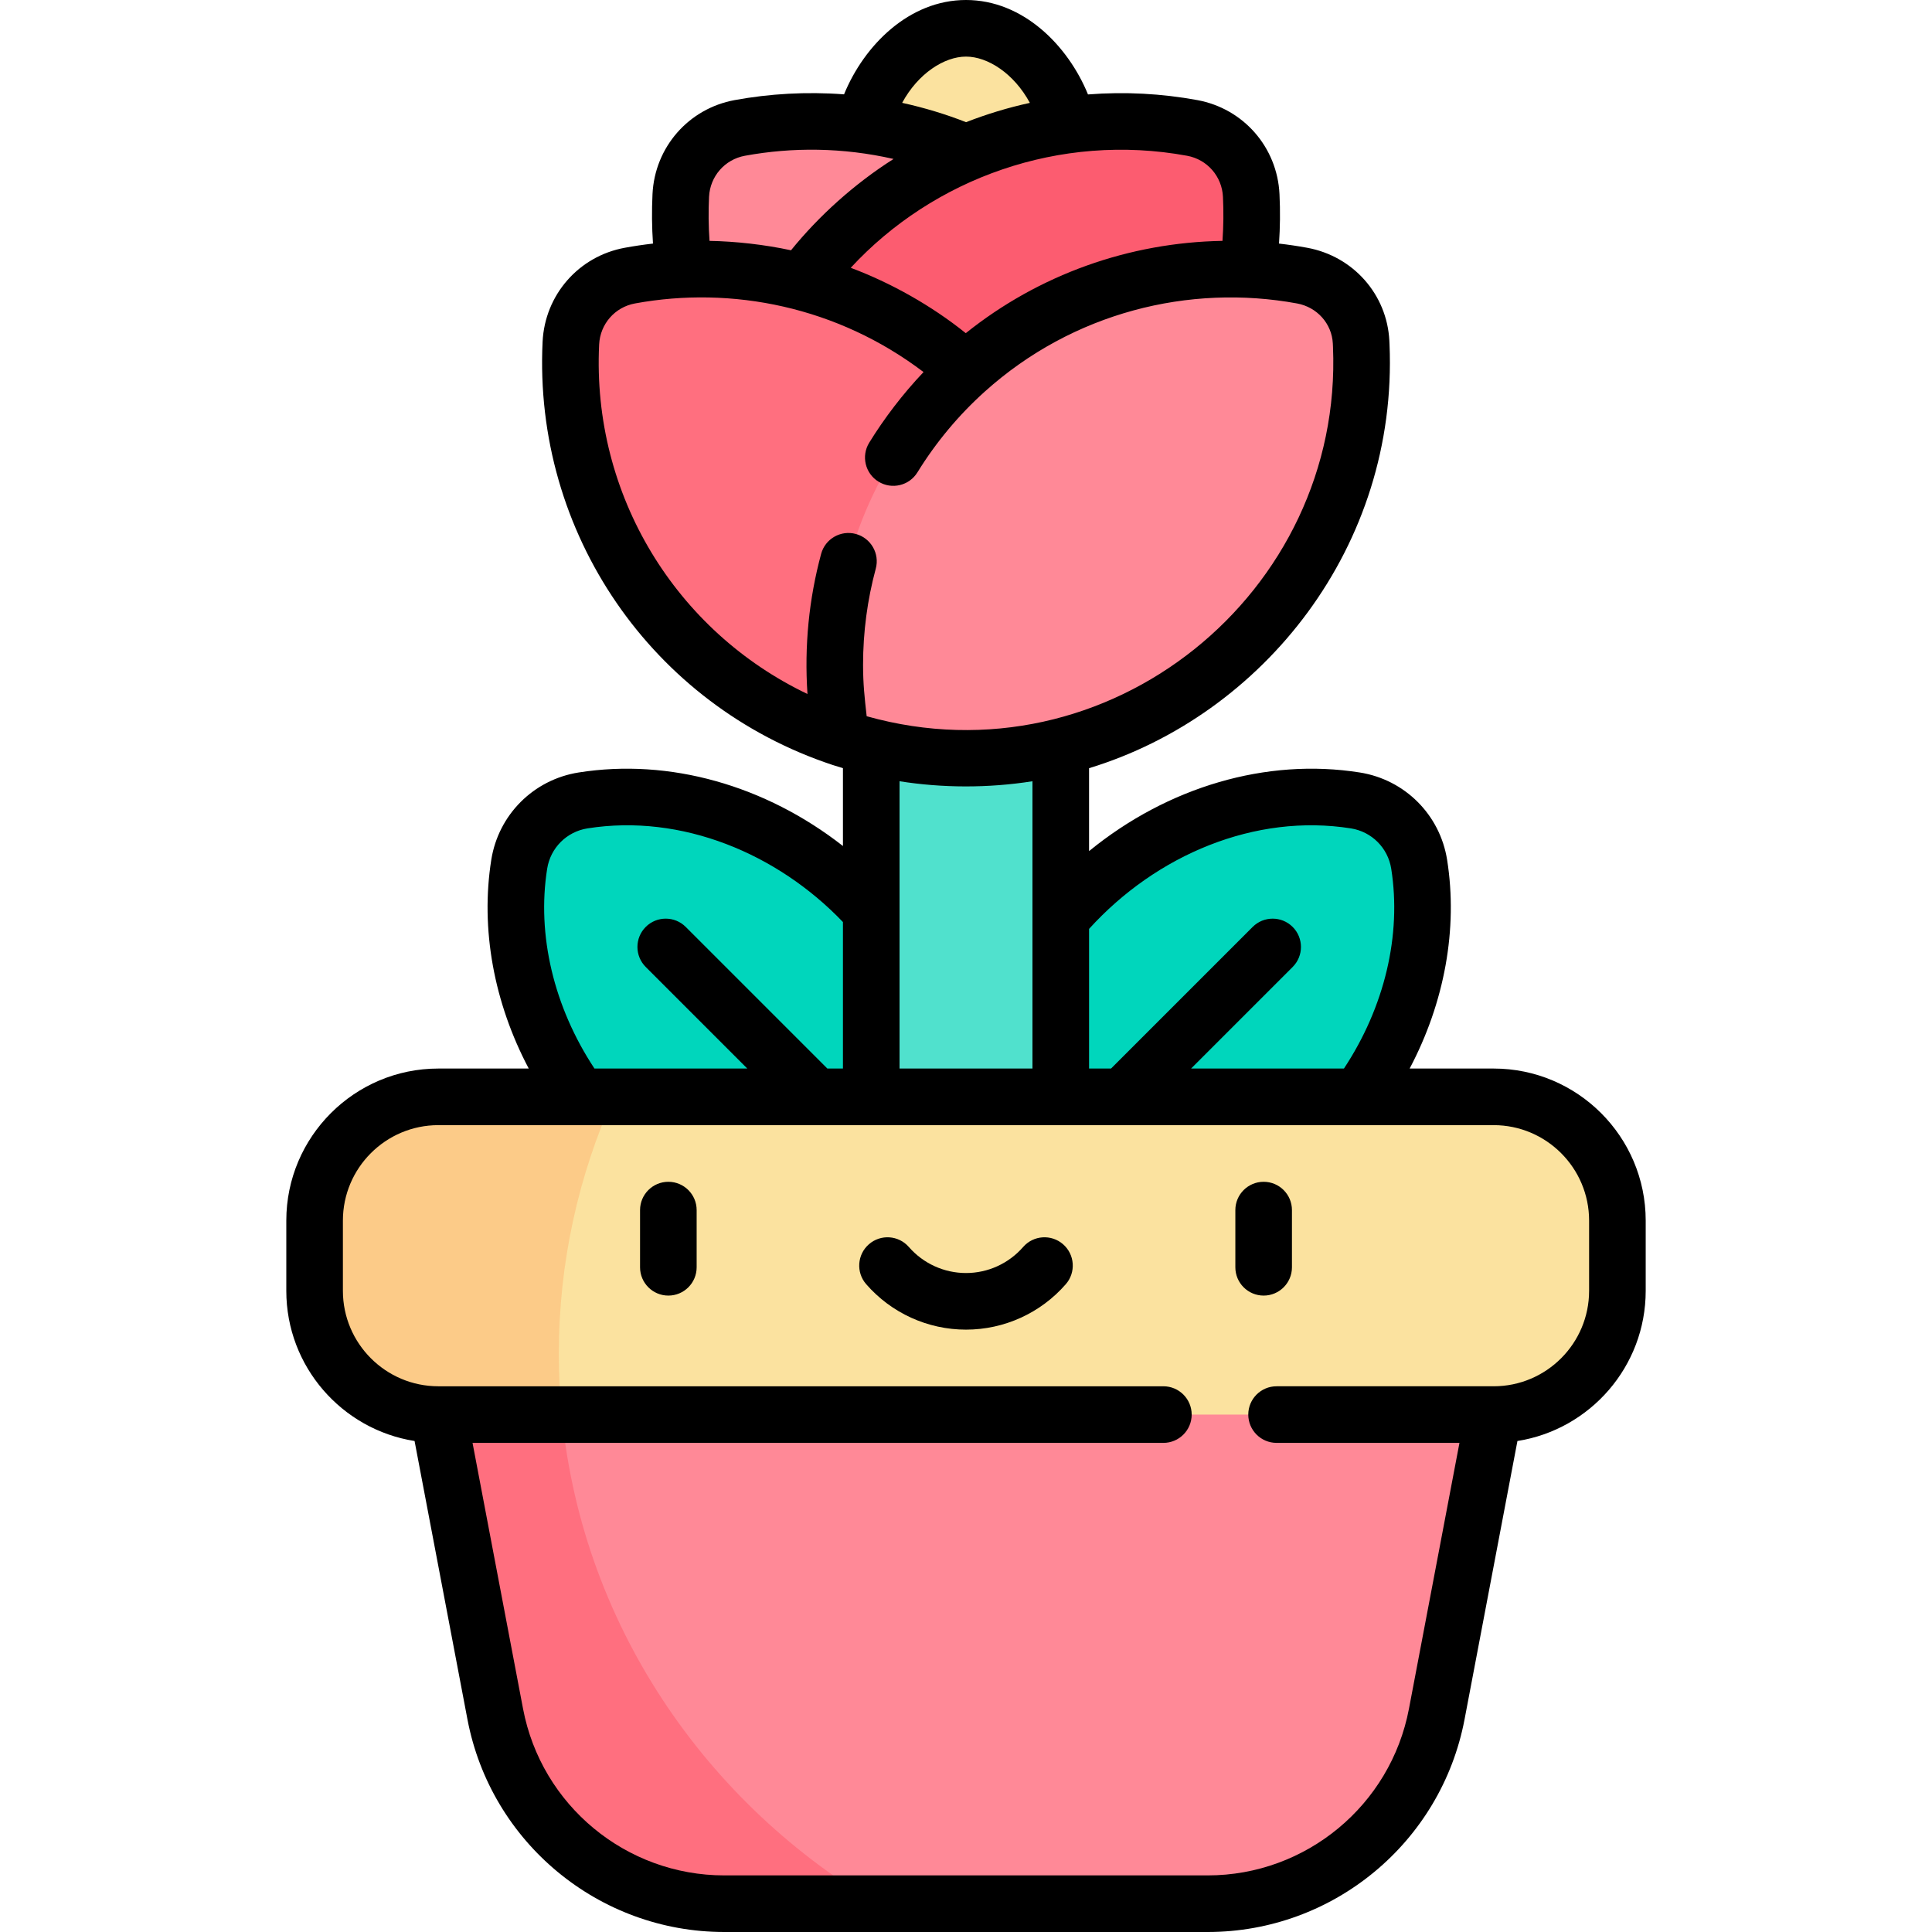 <svg id="Capa_1" enable-background="new 0 0 512 512" height="512" viewBox="0 0 512 512" width="512" xmlns="http://www.w3.org/2000/svg"><g><g><path d="m283.987 40.491c0 15.457-12.53 27.987-27.987 27.987s-27.987-12.53-27.987-27.987 12.531-32.991 27.988-32.991 27.986 17.534 27.986 32.991z" fill="#fbe29f"/><path d="m215.068 32.18c-6.495 0-12.851.592-19.018 1.723-8.759 1.607-15.207 9.001-15.638 17.896-.082 1.703-.124 3.418-.124 5.142 0 19.807 5.496 38.33 15.042 54.132l60.671-70.601c-12.577-5.338-26.41-8.292-40.933-8.292z" fill="#ff8997"/><path d="m331.589 51.799c-.431-8.895-6.879-16.288-15.638-17.896-6.167-1.132-12.522-1.723-19.018-1.723-34.577 0-65.241 16.74-84.338 42.555v40.997h97.787l20.33-44.307c.654-4.735 1-9.568 1-14.483.001-1.725-.04-3.44-.123-5.143z" fill="#fc5c70"/><path d="m376.094 229.037c-1.382-8.719-8.194-15.531-16.913-16.913-24.515-3.887-52.204 4.921-73.008 25.726-24.704 24.704-32.492 59.116-22.197 86.393 27.277 10.295 61.689 2.507 86.393-22.197 20.804-20.805 29.611-48.494 25.725-73.009z" fill="#00d6bc"/><path d="m137.599 229.037c1.382-8.719 8.194-15.531 16.913-16.913 24.515-3.887 52.204 4.921 73.008 25.726 24.704 24.704 32.492 59.116 22.197 86.393-27.277 10.295-61.689 2.507-86.393-22.197-20.804-20.805-29.612-48.494-25.725-73.009z" fill="#00d6bc"/><path d="m256 354.531-139.832 20.347 15.076 79.365c5.539 29.157 31.025 50.258 60.703 50.258h128.105c29.678 0 55.165-21.101 60.703-50.258l15.076-79.365z" fill="#ff8997"/><path d="m230.887 165.074h50.225v155.613h-50.225z" fill="#50e1cd"/><path d="m148.494 370.175-32.326 4.704 15.076 79.364c5.539 29.157 31.025 50.257 60.703 50.257h40.43c-47.41-28.125-80.018-77.415-83.883-134.325z" fill="#ff6f7f"/><path d="m395.832 290.675h-279.664c-18.113 0-32.796 14.683-32.796 32.796v18.612c0 18.113 14.683 32.796 32.796 32.796h279.664c18.113 0 32.796-14.683 32.796-32.796v-18.612c0-18.113-14.684-32.796-32.796-32.796z" fill="#fbe29f"/><path d="m185.94 71.316c-6.495 0-12.851.592-19.018 1.723-8.759 1.607-15.207 9.001-15.638 17.896-.082 1.703-.124 3.418-.124 5.142 0 46.38 30.116 85.724 71.872 99.536l32.968-97.444c-18.565-16.705-43.127-26.853-70.06-26.853z" fill="#ff6f7f"/><path d="m360.746 91.576c-.013-.305-.027-.61-.043-.915-.448-8.792-6.968-16.034-15.626-17.622-6.166-1.131-12.521-1.723-19.016-1.723-57.9 0-104.84 46.93-104.84 104.83 0 6.656.621 13.161 1.812 19.467 10.622 3.527 21.991 5.395 33.814 5.301 58.943-.466 106.391-50.445 103.899-109.338z" fill="#ff8997"/><path d="m148.095 358.789c0-24.216 5.21-47.248 14.583-68.114h-46.51c-18.113 0-32.796 14.683-32.796 32.796v18.611c0 18.113 14.683 32.796 32.796 32.796h32.71c-.51-5.297-.783-10.662-.783-16.089z" fill="#fccb88"/></g><g><path d="m177.12 343.344c4.142 0 7.5-3.358 7.5-7.5v-15.157c0-4.142-3.358-7.5-7.5-7.5s-7.5 3.358-7.5 7.5v15.157c0 4.142 3.358 7.5 7.5 7.5z"/><path d="m334.88 343.344c4.142 0 7.5-3.358 7.5-7.5v-15.157c0-4.142-3.358-7.5-7.5-7.5s-7.5 3.358-7.5 7.5v15.157c0 4.142 3.358 7.5 7.5 7.5z"/><path d="m256 352.367c10.138 0 19.778-4.391 26.451-12.046 2.721-3.123 2.396-7.86-.727-10.582s-7.86-2.396-10.582.727c-3.822 4.386-9.341 6.901-15.142 6.901s-11.319-2.515-15.142-6.901c-2.721-3.123-7.459-3.448-10.582-.727s-3.448 7.459-.727 10.582c6.672 7.655 16.313 12.046 26.451 12.046z"/><path d="m109.865 381.881 14.012 73.761c6.202 32.656 34.831 56.358 68.071 56.358h128.105c33.24 0 61.868-23.702 68.071-56.358l14.012-73.761c19.235-3.035 33.992-19.724 33.992-39.799v-18.611c0-22.219-18.077-40.296-40.296-40.296h-22.26c9.234-17.454 12.832-37.003 9.929-55.313-1.895-11.95-11.196-21.251-23.146-23.146-24.749-3.924-50.901 3.813-71.743 20.837v-21.973c46.219-14.092 81.891-58.802 79.626-112.328l-.045-.973c-.625-12.257-9.575-22.38-21.763-24.617-2.472-.454-4.968-.823-7.478-1.11.289-4.259.349-8.562.128-13.115-.601-12.424-9.555-22.667-21.775-24.91-9.446-1.733-19.152-2.265-28.975-1.5-5.333-13.039-17.267-25.027-32.329-25.027-15.054 0-26.983 11.974-32.32 25.004-10.028-.757-19.797-.163-28.985 1.522-12.22 2.243-21.174 12.486-21.775 24.91-.216 4.481-.164 8.797.126 13.116-2.51.287-5.006.657-7.478 1.11-12.219 2.242-21.174 12.485-21.775 24.91-2.447 50.648 28.962 96.303 76.872 112.157.001 0 .01.004.012.004h.003c.898.298 1.804.564 2.708.839v20.628c-20.555-16.079-45.968-23.303-70.05-19.484-11.95 1.895-21.251 11.196-23.146 23.146-2.902 18.31.696 37.859 9.929 55.313h-23.952c-22.219 0-40.296 18.077-40.296 40.296v18.611c-.002 20.075 14.755 36.764 33.991 39.799zm248.142-162.349c5.514.875 9.806 5.166 10.68 10.68 2.788 17.583-1.769 36.687-12.531 52.964h-40.506l26.921-26.921c2.929-2.929 2.929-7.678 0-10.606-2.929-2.929-7.678-2.929-10.606 0l-37.527 37.527h-5.824v-37.011c17.864-19.696 44.076-30.647 69.393-26.633zm-43.41-178.252c5.331.978 9.238 5.453 9.5 10.881.19 3.924.146 7.786-.129 11.674-24.725.421-48.637 8.922-68.027 24.46-9.06-7.288-19.804-13.318-30.491-17.326 21.88-23.683 55.39-35.885 89.147-29.689zm-58.596-26.28c5.749 0 12.712 4.464 16.924 12.263-5.764 1.257-11.418 2.967-16.91 5.116-5.135-2.029-11.052-3.842-16.934-5.124 4.213-7.794 11.173-12.255 16.92-12.255zm-68.098 37.161c.263-5.428 4.169-9.903 9.5-10.881 12.57-2.307 25.91-2.227 39.396.846-10.414 6.609-19.82 15.117-27.176 24.201-7.009-1.513-14.668-2.369-21.593-2.492-.276-3.928-.313-7.837-.127-11.674zm-29.127 39.137c.263-5.429 4.169-9.903 9.5-10.881 25.694-4.718 53.667.877 76.472 18.182-5.518 5.814-10.447 12.3-14.399 18.718-2.172 3.527-1.075 8.147 2.452 10.319 3.537 2.177 8.154 1.07 10.323-2.451 4.91-7.97 10.928-15.183 17.889-21.44 23.316-20.959 54.173-28.564 82.711-23.329 5.318.976 9.22 5.346 9.489 10.618l.04.859c2.758 65.173-59.498 115.926-123.577 97.914-.556-4.944-.956-8.534-.956-13.661 0-8.614 1.133-17.175 3.367-25.446 1.089-4.033-1.328-8.126-5.285-9.196-3.999-1.082-8.116 1.286-9.197 5.284-3.23 11.954-4.473 24.404-3.618 37.125-34.712-16.549-57.157-52.557-55.211-92.615zm114.837 115.741v76.137h-35.225v-76.14c11.317 1.799 23.478 1.859 35.225.003zm-128.606 23.172c.874-5.514 5.166-9.805 10.68-10.68 25.014-3.965 50.408 6.729 67.701 24.82v38.823h-4.131l-37.527-37.527c-2.929-2.929-7.678-2.929-10.606 0-2.929 2.929-2.929 7.678 0 10.606l26.921 26.921h-40.505c-10.764-16.276-15.321-35.38-12.533-52.963zm-54.135 93.26c0-13.948 11.348-25.296 25.296-25.296h279.664c13.948 0 25.296 11.348 25.296 25.296v18.611c0 13.948-11.348 25.295-25.296 25.295h-57.525c-4.142 0-7.5 3.358-7.5 7.5 0 4.13 3.346 7.5 7.5 7.5h48.466l-13.386 70.465c-4.86 25.587-27.291 44.158-53.335 44.158h-128.104c-26.044 0-48.475-18.571-53.335-44.157l-13.386-70.465h183.08c4.135 0 7.5-3.351 7.5-7.5 0-4.142-3.358-7.5-7.5-7.5h-192.139c-13.948 0-25.296-11.348-25.296-25.295z"/></g></g></svg>